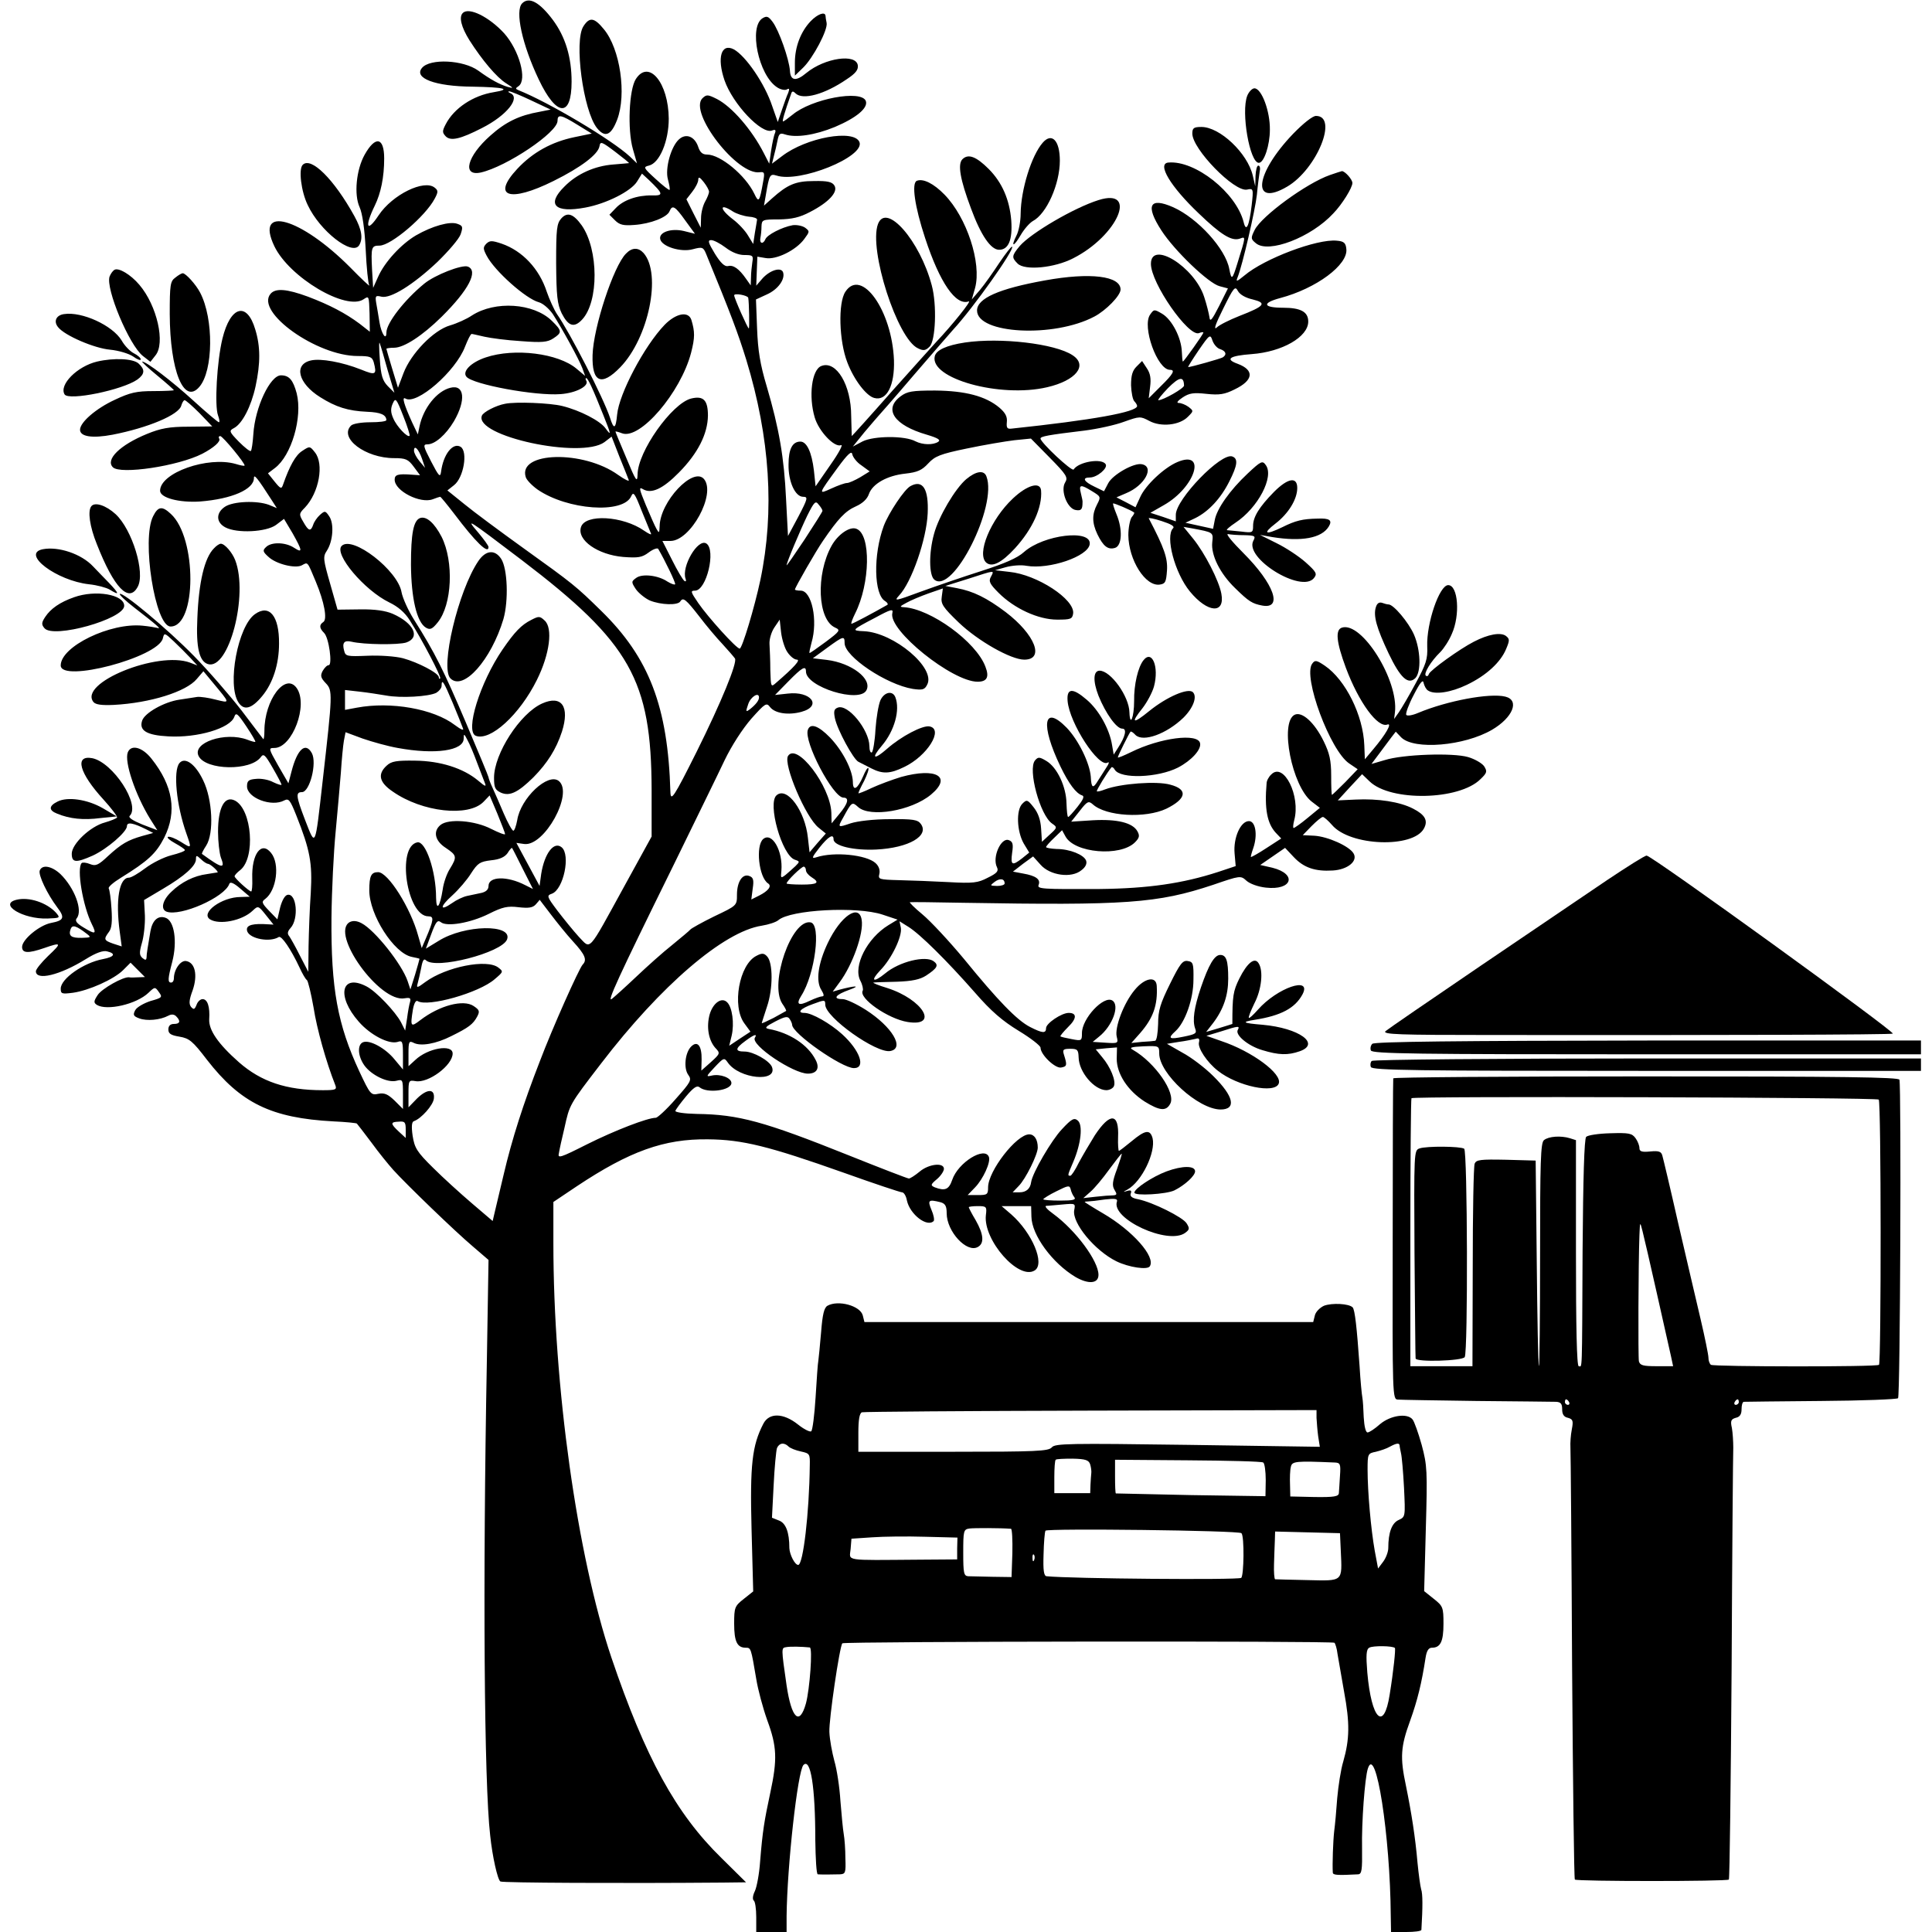 <svg version="1" xmlns="http://www.w3.org/2000/svg" width="933.333" height="933.333" viewBox="0 0 700 700"><path d="M189.2 1.2c-2.7 2.7 0 15 6 27.6 6.4 13.5 11.9 13.9 11.9.8 0-8.8-2.2-16.2-6.8-22.4-4.8-6.4-8.6-8.5-11.1-6z"/><path d="M167.7 4.7c-1.5 1.4-.6 5.1 2.4 9.9 4.6 7.2 9.8 13.4 13.3 15.6 2.7 1.7 2.8 1.9.6 1.3-3-.9-6.3-2.7-10.7-5.9-5.4-3.9-17.5-4.5-20.4-1-3.1 3.7 4.7 6.7 18.3 6.8 11.4.2 14.4.9 7.7 2-7.5 1.2-14.4 5.8-17.4 11.6-1.3 2.5-1.3 3 0 4.4 1.8 1.8 5.3 1 13.1-3 9.1-4.6 14.2-11.1 10.2-12.7-.7-.3-.8-.6-.3-.6.6 0 4.2 1.5 8 3.3l7 3.3-4 .8c-7.4 1.3-12.3 3.7-17.8 8.6-8.5 7.5-10.4 14.9-3.5 13.4C183.5 60.4 202 48 202 43.8c0-2.5 1.2-2.3 7.2 1.4l5.2 3.2-6.3 1.3c-8.2 1.7-15.1 5.5-20.7 11.5-9.4 10.1-2.8 12.3 13.1 4.4 10.1-5 16.2-9.7 16.7-12.6.3-1.9.8-1.7 5.7 2 2.9 2.2 5.1 4 5 4.1-.2 0-2.8.3-5.7.5-6.7.5-13.2 3.4-17.7 8-6.6 6.5-3.5 9.7 7.6 7.6 7.6-1.4 16.5-5.9 18.7-9.4l1.8-2.9 2.5 2.3c5.3 5.1 5.4 5.7 1.1 5.6-5.3-.1-10.4 1.7-13.1 4.6l-2.3 2.4 2 2c1.7 1.7 3.1 2 7 1.7 5.9-.4 12-2.8 12.8-5 1-2.4 2-1.8 5.7 3.4l3.5 4.8-4-1c-4.6-1.1-9.1.4-8.6 2.9.5 2.7 7.5 4.9 11.8 3.7 3.4-.9 3.8-.8 4.8 1.6 9 21.9 11.6 28.8 14.6 38.5 8.6 28.2 10.3 54.8 5.1 79.7-2.1 9.9-6.6 24.9-7.5 24.9-1.2 0-11.5-11.4-15-16.5-2.8-4.1-2.9-4.5-1.2-4.5 4.2 0 7.7-14.8 4.1-17.1-3.1-1.9-9.1 8.5-7.5 12.8.3.8.1 1.1-.4.8-.6-.4-2.6-3.8-4.5-7.6L240 196h2.9c7.3 0 16.6-17 12.2-22.4-3.9-4.7-16 8.2-16.1 17.1-.1 2.4-.2 2.6-1.1 1-.6-1-2.3-4.9-3.9-8.7-2.4-5.8-2.6-6.7-1.1-5.8 3.1 1.9 7.3-.1 13.1-6 6.9-7 10.4-14 10.5-20.6 0-5.6-1.6-7.3-6.1-6.2-7 1.8-19.4 19.3-19.4 27.6-.1 3-.6 2.3-4-5.9-2.2-5.2-4-9.5-4-9.7 0-.2 1.1.1 2.4.6 6.5 2.4 21.2-14.7 25-29.2 1.4-5.5 1.4-7.6.1-11.9-1.1-3.3-5.6-2.4-9.7 1.8-7.4 7.7-16.5 25-17.2 32.5-.5 5.3-1.2 5.6-2.6 1.1-2.3-7-14.5-30.8-19.2-37.5-1-1.5-2.7-5.2-3.7-8.1-2.7-8.3-8.8-14.8-16.3-17.4-3.6-1.2-4.3-1.2-5.6 0-1.2 1.3-1.2 1.8.1 4.3 2.9 5.6 14.3 15.7 18.9 16.9 1.5.4 3.7 2.3 5.1 4.3 3.4 5.3 9.4 16.2 10.7 19.6l1 2.8-3.1-2.6c-6.6-5.6-22.5-7.6-32.9-4.1-5.4 1.8-8.6 5.1-7 7 2.3 2.8 25 7 34.1 6.3 5.7-.4 10.5-3 9.3-4.9-.3-.5-.3-.9 0-.9.6 0 2.3 3.6 6.2 13.4 2.8 7 3 7.8.8 4.8-1.9-2.7-9.2-6.5-15.7-8.1-4.4-1.1-16.9-1.6-20.7-.8-3.3.6-7.9 3-8.4 4.3-2.9 7.4 35.9 15.8 44.4 9.6l2.6-2 2.8 7.2c1.6 3.9 3.1 7.7 3.4 8.5.3.7-1.4-.1-3.8-1.8-12.6-9.1-36.5-8.5-33.5.8.3 1 2.2 3 4.3 4.5 10.8 7.4 31 8.9 33.9 2.4.8-1.8 1.3-1.1 3.8 5.3 1.7 4.1 3.2 7.8 3.4 8.3.2.5-.9 0-2.5-1.1-7.7-5.4-21.4-6.2-22.9-1.3-1.5 4.7 6.1 10 15.3 10.8 5.4.4 6.8.2 9.2-1.6 1.6-1.2 3.2-1.8 3.5-1.3 2.3 3.9 6.5 12.5 6.1 12.8-.2.3-1.5-.2-2.8-1-3.4-2.3-9.2-2.9-11.3-1.3-1.8 1.3-1.8 1.5-.1 4.1 1 1.4 3.3 3.3 5.1 4.1 4 1.6 10.1 1.8 11 .3 1-1.6 2-.8 6.9 5.5 2.5 3.3 6.3 7.8 8.4 10 2.1 2.3 4.1 4.6 4.5 5.2.9 1.5-4.9 15.7-13.9 33.8-8.3 16.6-9.4 18.2-9.5 14.5-.9-30.9-7.7-48.6-25.1-65.6-9.1-8.9-9.9-9.6-28.3-22.8-8.2-5.9-17.8-13-21.2-15.8l-6.2-5 2.4-1.9c3.5-2.7 5.1-12.2 2.4-13.9-2.8-1.7-6.3 2.7-7.1 9.1-.3 2.1-.8 1.6-3.6-3.8-2.9-5.6-3-6.2-1.3-6.2 2.7 0 6.7-3.5 9.6-8.4 4.4-7.6 3.8-13.4-1.3-12.1-4.9 1.2-9.8 7.3-11.2 14l-.6 2.9-2.1-4.4c-2.9-6.4-3.8-9.4-2.4-8.6 4 2.5 18.2-9.8 21.6-18.8 1-2.5 2-4.6 2.4-4.6.3 0 2.4.5 4.6 1 2.2.5 8.1 1.3 13.2 1.6 7.7.6 9.7.4 11.8-1 3.2-2.1 3.2-2.7-.6-6.4-6.6-6.4-20.5-7.3-28.9-1.9-1.9 1.3-5.5 2.9-7.9 3.6-6 1.7-14.2 10.2-16.9 17.3l-2 5.3-2.1-6.9c-1.1-3.7-2.1-7-2.1-7.2 0-.2 1.3-.4 2.8-.4 3.6 0 10.3-4.4 17.2-11.2 9.9-9.8 13.4-16.7 9.5-18.2-2.1-.8-11.9 3-15.8 6.2-7.2 5.9-13.7 14.3-13.7 17.7 0 3.1-1.8.5-2.5-3.7-.4-2.4-.9-5.6-1.2-7.1-.4-2.5-.2-2.7 1.9-2.2 3.3.8 11.5-4.3 20.3-12.6 4-3.9 7.8-8.3 8.4-10 .9-2.7.8-3.1-1.2-3.8-2.7-1-9.1.8-15 4.2-5.4 3.2-11.3 9.6-13.7 15l-1.8 4-.4-6.7c-.4-8.1-.2-8.6 2.7-8.6 4.2 0 16.7-10.7 20-17 1.3-2.4 1.3-3 0-4-3.8-3.1-15.3 2.5-20.3 10-4.3 6.5-5.2 4.3-1.4-3.5 2.2-4.5 3.4-10.3 3.4-17.1 0-7.7-3.2-8.3-7.1-1.3-3 5.4-3.9 14.4-1.8 19 1 2.2 1.8 7.7 2.2 15.3.3 6.6.9 12.4 1.3 13 .3.6-2.8-2.3-6.9-6.5-18-18.1-34.7-22.8-27.5-7.7 5.4 11.3 26.1 23.6 32.4 19.2 1.9-1.3 1.9-1.1 2.1 5.2l.1 6.6-3.7-2.9c-5.1-3.8-10.8-6.8-18.7-9.8-7.6-2.8-11.8-3.2-13.6-1-5.5 6.6 16.8 22.5 31.6 22.5 4.5 0 5.2.3 5.8 2.2 1.2 4.6.8 4.9-4.6 2.7-6.8-2.7-14.6-4.1-18.1-3.3-6.4 1.4-4.7 8.3 3.3 13.3 5.7 3.6 10.1 5 17 5.3 5 .2 6.9 1.1 7 3 0 .5-2.6.8-5.8.8-3.2 0-6.3.5-7 1.2-4.5 4.5 5.2 11.8 15.6 11.8 4.2 0 5.1.4 7.1 3.1l2.3 3.1-2.9-.2c-5.2-.4-6.3 0-6.3 1.8 0 4.1 9.3 8.8 13.8 7.1 1.3-.5 2.5-.9 2.7-.9.2 0 2.5 2.8 5.1 6.2 7.7 10.2 12.4 14.8 12.4 12 0-.5-1.7-2.8-3.7-5.2-4.8-5.6-4.2-5.2 15.7 9.9 39.4 30 47 43.5 47.1 83.3v16.9l-10 18.2c-13.4 24.4-11.9 22.7-16.4 18.1-2-2.2-5.4-6.4-7.7-9.4-3.9-5.2-4-5.5-2-6.2 4.2-1.6 6.8-14.1 3.5-16.8-2.8-2.3-6.2 2.2-7.4 9.6l-.6 4.4-4.2-7.8-4.2-7.8 2.8.4c7.3 1 18-18.3 12.6-22.8-3.9-3.2-13.9 6.2-15.1 14.2-.4 2.1-1 3.8-1.4 3.8-.4 0-2-2.8-3.5-6.3-1.4-3.4-3.3-7.6-4.1-9.4-.8-1.7-1.4-3.4-1.4-3.7 0-.3-3.7-9.2-8.2-19.8-8-18.8-11.1-25.1-18.8-37.3-2.1-3.3-4.1-7.8-4.5-9.9-1.3-7.9-17.8-20.7-21.7-16.8-2.9 2.9 8.2 16.1 17.3 20.5 3.1 1.5 5.6 3.6 7.4 6.5 4.4 6.9 11.5 20.5 11 21-.3.3-.5.1-.5-.4 0-1.5-7.5-5.4-13-6.9-2.7-.7-8.4-1.1-12.8-.9-7.5.3-8 .2-8.5-1.8-.8-2.9 0-3.9 2.6-3.3 4.6 1.1 17.1 1.2 19.9.3 5.2-1.8 2.8-7-4.9-10.4-2.6-1.1-6.4-1.7-11.9-1.6l-8.1.1-2.7-9.5c-2.5-8.7-2.6-9.7-1.2-11.8 2.3-3.5 2.7-9.9.9-12.5-1.4-2.1-1.6-2.1-3.4-.5-1 .9-2.1 2.5-2.4 3.5-.9 2.6-1.7 2.4-3.6-1-1.6-2.7-1.6-3 .6-5.2 5.1-5.4 7-15.8 3.6-20-1.8-2.3-1.9-2.3-4.6-.5-2.4 1.5-4.6 5.5-6.9 12.1-.6 1.8-.9 1.7-3.1-1l-2.4-3 2.5-1.9c6-4.5 10.1-18.4 7.9-27.1-1.3-4.8-2.7-6.5-5.7-6.5-3.9 0-9.4 11.6-10 21.3-.2 3.1-.6 5.8-.9 6.1-.3.3-2.2-1.2-4.3-3.3-3.6-3.7-3.7-4-1.8-5 3-1.6 6.2-7.8 7.8-15.1 1.8-8.4 1.8-14.4-.1-20.6-3-10.2-9-8.6-11.9 3.3-2 8.2-2.9 24.4-1.6 27.8.5 1.4.7 2.5.3 2.5-.3 0-4.5-3.5-9.2-7.8C62.2 138 53 131 51.5 131c-.3 0 2.1 2.3 5.4 5 3.4 2.8 6.1 5.2 6.1 5.4 0 .1-3.3.3-7.3.3-6.2 0-8.5.5-14.2 3.2C34.8 148 29 153 29 155.7c0 2.5 4.4 3.2 11.8 1.8 12.8-2.5 24.1-7.2 24.9-10.6.3-1 .8-1.9 1.2-1.9.4 0 2.8 2.1 5.4 4.7l4.6 4.8-8.7.1c-6.9 0-10 .6-14.9 2.6-9.8 4-15.2 9.3-12.4 12.1 2.7 2.7 23.6-.4 32.4-4.9 4.2-2.2 6.8-4.5 6.1-5.5-.3-.5-.1-.9.4-.9.9 0 9.3 10.2 8.8 10.7-.1.2-1.6-.1-3.2-.6-10.1-2.9-27.4 3.2-27.4 9.7 0 2.6 7 4.4 14.5 3.9 11.5-.9 19.5-4.4 19.5-8.5 0-1.6 1.3 0 6.5 8.1l1.8 2.8-2.9-1.2c-4.3-1.6-12.9-1.3-15.9.7-3.3 2.2-3.3 5.7.2 7.5 4.2 2.2 14.7 1.7 18.3-.9l2.9-2.2 3.1 5.2c3.6 6.4 3.7 7.3.6 5.3-3.1-2.1-8.3-2.2-10.2-.3-1.3 1.2-1.2 1.7.8 3.5 2.8 2.7 9.9 4.4 12.2 3.1 2.2-1.2 1.9-1.5 5 5.9s4.3 13.8 2.7 14.7c-1.5 1-1.4 2.2.3 3.9 1.8 1.7 3.1 11.7 1.7 11.7-.6 0-1.5.9-2.2 2.1-.9 1.7-.7 2.5 1.1 4.4 2.6 2.7 2.5 3.8-1.1 35.5-2.8 24.7-2.5 24-6.4 14-3.3-8.6-3.4-10-1.1-10 2.8 0 5.5-10.5 3.6-14.1-2.3-4.2-5.3-1.5-7.4 6.7l-1.1 4.2-3.7-6.4c-3.5-6.2-3.6-6.4-1.4-6.4 6.5 0 12.4-15.6 8.1-21.7-4.1-5.8-11.7 4.3-11.7 15.5 0 1.8-.2 3.2-.4 3-.2-.2-3.7-4.9-7.9-10.4-4.2-5.4-11.9-14.3-17.3-19.8-9.5-9.7-25.8-23.3-26.8-22.4-.2.3 2.1 2.5 5.2 4.9 8.4 6.5 10.1 8 8.4 7.4-.8-.2-3.2-.6-5.3-.8C40 225.5 22 234.2 22 241.1c0 6.4 35.3-2.9 37-9.8.5-2.1.6-2.1 4 1.1 1.9 1.8 4.6 4.5 6 6l2.5 2.7-2.6-1c-11.7-4.4-40.7 7.4-35 14.3.8.9 3 1.2 7.3 1 13.3-.7 26.3-4.8 30.1-9.4l2.4-2.8 3.4 4.1c6.4 7.7 6.4 7.5 1.1 6.2-2.6-.7-5.6-1.1-6.7-1-1.1.2-4 .6-6.5 1-5.5.8-12.6 4.8-13.5 7.6-1.2 3.6 1.7 5.3 9.5 5.7 10.5.6 22.4-2.9 23.9-7.1.6-1.7 1.2-1.2 4.3 3.4 2 3 3.5 5.5 3.3 5.7-.1.1-1.4-.2-2.9-.8-8-3-20.2 1.1-17.6 6 2.7 5.1 18.8 5.4 22.5.3 1-1.4 1.6-.8 4.3 3.9 1.8 3.1 3.2 5.8 3.2 6.1 0 .3-1.3-.1-3-.9-1.6-.9-4.4-1.4-6.2-1.2-2.7.2-3.3.7-3.3 2.7 0 4.2 8.9 7.6 13.5 5.1 1.6-.8 2.1-.2 4.3 5.3 5.1 12.8 5.9 17.4 5.3 28.2-.4 5.5-.7 14.2-.8 19.3l-.1 9.3-3-5.8c-1.6-3.2-3.4-6.4-3.9-7.1-.8-.9-.6-1.8.5-3 3-3.3 2.2-12.6-1.1-12-1 .2-2 2-2.7 4.6l-1 4.3-3-3.1c-2.7-2.8-2.8-3.3-1.4-4.3 4.1-3.1 5.4-12.7 2.1-16.7-3.5-4.4-7.1.4-6.8 9.3.1 2.6-.1 4.7-.4 4.7-.8-.1-6-4.8-6-5.5 0-.4.9-1.4 2.1-2.3 5.5-4.5 4.2-21.8-1.9-25.1-3.8-2-6.2 2.4-6.2 11.3 0 3.5.5 7.7 1 9.2 1.7 4.3.6 4.2-6.8-1.2-.2-.1.5-1.5 1.5-3 2.9-4.5 2.3-16.8-1.1-23.7-2.8-5.9-6.6-8.6-8.6-6.2-2.3 2.8-1.1 15.2 2.5 25.4 2 5.7 2 5.6-2 3.1-1.9-1.2-4-2-4.6-1.8-.6.2.5 1.2 2.5 2.3 2 1.1 3.6 2.2 3.6 2.5 0 .4-2.2 1.2-5 1.9-2.7.7-6.9 2.8-9.4 4.7-2.5 1.9-5.1 3.4-5.9 3.4-3.5 0-4.9 8-3.3 19.7l.7 5.2-3.1-1c-3.4-1.2-3.5-1.6-1.5-4.3 1-1.3 1.2-3.7.9-8.3-.2-3.6-.7-6.9-1-7.4-.3-.5 1.7-2.2 4.3-3.8 10-6.2 12.8-8.8 15.8-14.6 4.7-9.4 3.2-18.8-4.6-28.6-3.3-4.2-7.4-5.3-8.6-2.3-1.3 3.4 2.7 15.3 8.1 24.1l2.6 4.1-5.5-2.1c-3.4-1.4-5.1-2.5-4.5-3.1 4-4-6.1-19.4-13.6-20.9-6.5-1.2-4.7 5.4 4.1 15 2.9 3.2 5.1 6.1 4.9 6.5-.3.4-2.3 1.2-4.4 1.8-5.3 1.4-12 7.8-12 11.3 0 3.3 1.5 3.4 7.6.7 5.2-2.4 12.4-8.6 12.4-10.7 0-1.6 2.4-1.1 7 1.2l2.5 1.3-4 1.1c-5.2 1.5-7.5 2.8-12.4 7.3-3.4 3.2-4.4 3.7-6.4 2.9-1.4-.6-2.8-.7-3.1-.4-1.9 1.9.4 15.6 3.7 22.2 1.8 3.6 1.3 3.8-3.1 1.1-2.5-1.5-3.1-2.4-2.4-3.3 2.3-2.8-.8-11-5.9-16-3.1-2.9-6.6-3.6-7.5-1.3-.6 1.6 2.7 8.5 6.3 13.3 2.9 3.8 2.5 4.8-2.2 5.7-4.2.8-10.5 6-10.5 8.7 0 2.3 2.2 2.4 8 .4 6.3-2.2 6.5-1.9 1.5 2.8-2.5 2.4-4.5 4.9-4.5 5.6 0 3.5 8.6 1.5 18.1-4.4 3.7-2.3 6.3-3.2 7.7-2.8 3.3.8 2.7 2-1.5 2.8-7 1.3-15.3 7.1-15.3 10.7 0 1.9.4 2 4.4 1.5 5.8-.8 14.9-4.9 18.2-8.2l2.7-2.7 2.6 2.6 2.6 2.6-2.5.1c-1.4.1-2.8.1-3.2 0-2.1-.3-9.9 4.1-11.4 6.4-1.5 2.3-1.5 2.8-.3 3.6 3.6 2.2 14.3-.2 18.7-4.4 2.3-2.2 2.4-2.2 3.8-.2 1.3 1.8 1.2 2-3.1 3.2-2.4.8-4.9 2.2-5.5 3.3-.9 1.7-.7 2.2 1.5 3 2.7 1 7.5.6 10.5-1 1.1-.6 2.1-.5 2.8.2 1.8 1.8 1.4 2.8-.8 2.8-1.3 0-2 .7-2 2 0 1.5.9 2.1 4 2.6 3.6.6 4.8 1.6 10 8.4 12.2 15.7 23.3 21.1 45.8 22.3 4.5.2 8.4.6 8.5.8.2.2 2.6 3.3 5.3 6.9 2.6 3.6 6.2 8 7.9 9.9 4.7 5.2 22.4 22.3 28.8 27.7l5.7 4.9-.6 36.5c-1.5 80.6-1 153 1.2 172 .8 7.7 2.7 16.1 3.7 16.7.8.5 43.9.7 80.6.4l8.4-.1-8.9-8.8c-16.5-16.1-27.6-36.4-39.9-72.7-12.4-36.9-21-98.3-21-150v-15l8.5-5.7c19.1-12.7 31.6-17.2 47.5-17 12.5.1 22.1 2.5 49.2 12.1 10.9 3.9 20.5 7.1 21.1 7.1.7 0 1.5 1.3 1.8 3 1.1 5 7.3 9.8 9.7 7.4.3-.4 0-2.2-.8-4-1.5-3.6-1.1-3.9 3.3-2.8 1.7.5 2.2 1.4 2.2 4 0 6.6 7.3 14.5 11.3 12.2 2.4-1.3 2.1-4.6-.8-9.7-1.4-2.3-2.5-4.5-2.5-4.7 0-.2 1.5-.4 3.3-.4 3.1 0 3.3.2 2.9 3.3-1 9 11.9 23.7 17.7 20 3.8-2.4-.9-13.6-8.5-20.3l-3.5-3h10.7l.1 3.8c.1 6.7 7.6 16.9 16 21.9 4.7 2.7 8.3 2.4 8.3-.8 0-5-8.2-16.1-16.4-22.1-2.1-1.5-3.3-2.8-2.5-2.9.8 0 3.5-.3 6-.5 4.5-.4 4.6-.4 4.1 2.1-.8 4.6 7.4 14.6 15.3 18.5 4.5 2.2 11.3 3.2 12.1 1.8 2.2-3.4-6.2-12.9-17-19.2-3.6-2.1-6.6-4-6.6-4.1 0-.1.6-.2 1.3-.2.6 0 3.4-.3 6-.7 3.6-.4 4.7-.3 4.4.7-2.3 6.3 18.5 15.9 24.7 11.4 1.6-1.2 1.7-1.6.5-3.5-1.4-2.2-12.2-7.6-17.6-8.7-2.2-.4-3-1.1-2.6-2.1.4-1 0-1.3-1.3-.9-1.6.5-1.6.4.1-.5 5.2-2.9 10.3-13.5 9.1-18.6-.9-3.3-2.7-3-7.6 1.1-2.3 1.9-4.4 3.5-4.6 3.5-.2 0-.4-2.3-.3-5 .4-8.8-2.9-9-8.4-.7-1.8 2.9-4.4 7.3-5.8 9.9-1.3 2.7-2.7 4.8-3.1 4.8-1.1 0-1-.2 1.1-5.1 2.8-6.6 3.5-13.3 1.6-14.9-1.3-1.1-2.2-.7-5.8 3.2-3.7 3.9-10.6 15.7-11.1 19.1-.3 2.4-1.8 3.7-4.2 3.7h-2.5l2.2-2.3c2.5-2.5 6.9-11.4 6.9-13.9 0-2.9-1.2-4.8-3.1-4.8-4.6 0-14.9 13.3-14.9 19.2 0 2.6-.3 2.8-3.7 2.8h-3.7l2.7-2.8c2.9-3 5.7-9.1 5-11-1.5-4-11.2 2-13.3 8.3-1.2 3.5-2.6 4.1-6.3 2.7-1.6-.7-1.6-1 .8-3 1.4-1.2 2.5-2.9 2.5-3.7 0-2.4-5.5-1.8-8.8 1-1.7 1.4-3.4 2.5-3.9 2.5s-10.3-3.8-21.8-8.4c-30.7-12.3-39.9-14.8-55-15-4.6-.1-7.9-.6-7.8-1.1.2-.6 1.9-2.9 3.9-5.3 2.6-3.1 3.9-4 4.8-3.3 2.8 2.4 11.6 1.2 11.6-1.5 0-1.9-4.1-3.4-7.1-2.7-2.2.5-2.1.3 1-3 3.3-3.5 3.5-3.6 4.8-1.7 4.1 5.9 18.1 7.3 16 1.6-.9-2.3-6.8-5.6-9.9-5.6-3.6 0-3.5-1.1.2-3.8 3.2-2.4 4.5-2.8 3.5-1.2-1.6 2.6 13.9 13 19.2 13 3.3 0 4.4-2 2.8-5-2.8-5.5-9.4-9.8-17-11.2-1.6-.3-1.1-.9 2.4-2.7 3.5-1.8 4.5-2 5.2-.9.5.7.9 1.7.9 2.1 0 3.1 18 15.7 22.4 15.7 4.4 0 2.2-6.4-4.3-12.3-4.3-3.9-11-7.7-13.6-7.7-2.9 0-1.5-1.6 3-3.2 4.3-1.6 4.5-1.6 4.5.2 0 4.6 18.6 17.8 23.6 16.8 5.3-1 .6-8.8-8.9-14.9-3.3-2.1-7.1-3.9-8.4-3.9-3.8 0-2.6-1.6 2.5-3.4 4.4-1.6 1.9-1.5-3.7 0l-2.4.7 2.5-3.4c4.7-6.3 8.8-17.8 8-22.6-.9-6-7.6-1.5-12.3 8.4-3.5 7.4-4.4 13.8-2.3 17 .9 1.5 1.1 2.3.3 2.3-.6 0-2.6.7-4.5 1.6-4.1 2-5.1 1.4-3.1-1.8 5-7.8 7.3-25.9 3.4-26.6-6.9-1.3-15 22.1-10.3 29.4 1 1.4 1.6 2.6 1.4 2.7-.2.1-2.2 1.2-4.5 2.5-2.4 1.2-4.3 2.1-4.3 1.9 0-.2.9-2.9 1.9-6 2.2-6.4 2.2-16 0-18.2-1.1-1.2-1.9-1.2-3.8-.2-6.3 3.1-9 18.3-4.4 24.5l2.2 3-3.8 2.5-3.9 2.6.9-3.7c1-4.4.2-10.2-1.6-12-2-2.1-5.2.2-6.4 4.4-1.2 4.5-.4 9.2 2 12 1.9 2 1.9 2.1-1.5 5.2l-3.5 3.1.1-4c.1-5-1.5-7-3.8-4.7-2.2 2.2-2.8 7.9-1 10.3 1.3 1.8.9 2.5-4.6 8.7-3.3 3.8-6.6 6.8-7.2 6.8-3 0-14.9 4.6-24.9 9.6-9.9 5-10.7 5.2-10.2 3.2.2-1.3 1.1-5.4 2-9.1 1.9-8.6 1.7-8.3 13.3-23.4 21.6-28.2 44.4-47.8 58.2-49.9 2.5-.4 5.2-1.3 6-2 4.4-3.8 28.5-5.1 37.8-2l5.4 1.8-3.3 2c-7.7 4.7-12.9 14.8-10.2 20.1.8 1.5 1.1 3.1.9 3.6-1.7 2.7 9.2 10.3 16.3 11.4 11.5 1.8 5.4-8.2-7.4-12.3-3.3-1-5.5-1.9-5-2 .6-.1 4.4-.2 8.5-.3 5.5-.2 8.3-.8 10.5-2.2 4.1-2.7 4.7-3.8 2.8-5.2-2.9-2.2-12.5.1-17.6 4.4-4.3 3.5-5.5 2.8-1.8-1.1 4.2-4.3 8-12.3 7.5-15.4l-.5-2.4 3.2 2c4.2 2.6 14 12.3 24.1 23.8 5.9 6.8 10 10.3 15.9 13.9 4.3 2.6 7.9 5.4 7.9 6.1 0 2.5 5.2 7.5 7.4 7.2 2.2-.4 2.3-.8 1.1-4.6-.6-1.9-.3-2.2 2.3-2.2 2.6 0 2.9.4 3 3.1.1 5.3 5.6 11.8 10 11.9 1.2 0 2.5-.7 2.8-1.5.8-1.9-1.3-7-4.3-10.5l-2.3-2.8 3.9-.4 3.8-.3-.1 4.1c0 5.4 3.9 11.5 10.1 15.5 5.5 3.4 7.8 3.6 9.3.8 2.1-3.9-5.5-14.9-13.5-19.5-1.5-.8-.8-1.1 3.8-1.3 5.6-.2 5.7-.2 5.7 2.6 0 7.3 14.1 20.2 22.2 20.3 5.9 0 4.8-4.8-2.6-12.1-3-3-8-6.8-11.2-8.5l-5.6-3.2 4.3-.7c2.4-.3 5.2-.9 6.1-1.1 1.2-.4 1.5 0 1.2 1.3-.5 2 2.9 7.2 6.9 10.3 7.1 5.6 20.6 8.4 22 4.6 1.4-3.5-9.7-11.7-20.8-15.4l-5.4-1.9 5.3-1.6c6.2-2 6.9-2.1 6.1-.6-1.2 1.8 3.7 5.9 8.9 7.4 5.9 1.8 9.2 1.9 13.5.4 7.7-2.7-.2-8.4-13.4-9.6-7.3-.6-7.9-1-2.9-1.8 9.5-1.5 14.6-4.2 17.3-9.2 3.6-6.8-9.2-2.4-16.2 5.6-1.6 1.8-3 3.1-3.2 2.9-.3-.2.7-2.6 2-5.3 2.6-5 3.3-11.8 1.5-14.5-1.4-2.3-4.1-.2-7 5.6-2.2 4.5-2.5 6.2-2.5 16.4 0 0-2.1.7-4.8 1.5l-4.7 1.4 2.5-3.2c3.8-5 5.5-10.1 5.5-16.1 0-6.6-.7-8.6-2.9-8.6-2.1 0-4.2 3.6-7 11.8-2.5 7.4-3.1 11.9-2.1 14.8.7 1.8.3 2.1-4.1 3-5.3 1.1-6 .7-3-2 3.5-3.2 6.5-11.6 6.5-18.6.1-5.9-.1-6.5-2.1-6.8-1.8-.3-2.8 1-6.4 8.3-3.5 7.1-4.3 9.6-4.3 14.5-.1 3.3-.5 6-1.1 6.1-.5.1-2.7.3-4.8.4l-3.8.4 3.2-3.6c4.7-5.4 6.4-10.1 6-17.1-.2-3.7-4.4-2.9-8 1.5-4 4.8-7.3 13.6-6.5 16.9.6 2.4.5 2.5-4 2.2l-4.7-.3 2.3-1.9c4.9-3.9 7.6-11.4 4.8-13.1-3.1-1.9-11 6.5-11 11.8 0 2.8-.1 2.9-3.7 2.2-2.1-.4-3.9-.8-4.1-1-.2-.1 1.1-1.7 2.8-3.4 3.2-3.1 3.2-5.1.2-5.1-2.6 0-8.2 3.8-8.2 5.5 0 2-1.3 1.9-5.8-.4-4.7-2.4-11.6-9.5-23.9-24.6-5.4-6.5-12.2-13.8-15.1-16.2-2.9-2.4-4.9-4.4-4.5-4.4.4-.1 9.1 0 19.3.2 58.9 1 70.4.2 90.5-6.5 9.9-3.4 10-3.4 12.1-1.5 1.2 1.1 4.2 2.2 7 2.5 9.6 1.1 11.5-4.9 2.4-7.2l-4.4-1 4.5-3.1 4.5-3.1 3.2 3.4c3.6 3.8 7.7 5.2 14.1 4.8 5.3-.3 9.2-3.4 7.5-6.2-1.5-2.6-9.3-6.1-14.2-6.4l-4.2-.2 3.2-3.3c1.8-1.8 3.6-3.3 4.1-3.3.4 0 1.9 1.3 3.3 2.9 6.5 7.7 29.4 8.5 33.3 1.3 1.6-2.9.4-5-3.9-7.2-4.8-2.5-12.7-3.7-20.9-3.3l-6.4.3 4.4-4.8 4.4-4.7 2.7 2.6c7.6 7.4 32.5 6.9 40.2-.8 2.4-2.3 2.5-2.8 1.3-4.7-.8-1.1-3.4-2.6-5.8-3.3-5.5-1.6-23.6-1-30.2 1.1l-4.8 1.4 2.7-3.6c1.5-2 3.5-4.7 4.4-5.9l1.7-2.2 2 2.1c4.7 4.6 22.8 3.1 32.9-2.8 7.5-4.4 10.1-10.7 4.8-12-5.6-1.4-21.1 1.5-31.6 5.9-2.1.9-4 1.2-4.3.7-.3-.5.9-3.8 2.7-7.2 2.4-4.7 3.4-5.8 3.6-4.3.3 1.1.9 2.3 1.6 2.7 2.4 1.6 8.3.7 14.1-2.1 6.9-3.3 12.2-8.1 14.2-13 1.3-3.1 1.3-3.6-.1-4.7-1.9-1.4-6.4-.6-11.6 2.1-5.1 2.6-15.8 10.3-16.3 11.7-.2.7-.7 1-1.1.6-.9-.7 1.8-5.2 5.2-8.5 1.3-1.3 3.2-4.2 4.2-6.6 3.1-6.8 2.3-17.7-1.3-17.7-3.2 0-7.9 13.8-7.6 22.2.2 4.6-.4 6.4-4.2 13.4-2.4 4.5-5.2 9.2-6.1 10.5l-1.7 2.4.3-2.4c1.4-11.6-12-33-19.2-30.7-2.5.8-2 5.3 1.4 14.5 4.7 12.6 11.6 22 15.1 20.6 1.8-.6-.7 3.7-5.1 8.9l-3.1 3.7-.2-5.1c-.4-10.8-6.8-23.7-14.3-28.8-3.1-2.1-3.6-2.1-4.6-.7-3.4 4.7 6.5 31.4 13.4 36.1l3.1 2.1-4.5 4.7c-2.5 2.5-4.7 4.6-4.8 4.6-.2 0-.3-3.1-.3-7 0-5.5-.6-8.1-2.7-12.4-3.3-6.8-7.9-11-10.6-9.6-5.4 2.9-.9 25.8 6.2 31.4l3 2.3-4.5 3.7c-2.4 2-4.7 3.6-5 3.6-.3 0-.2-1.2.2-2.8 2.4-8.8-3.8-21.2-8.3-16.6-.9.8-1.7 2.3-1.7 3.2-.8 9.3.2 14.5 3.3 17.9l2 2.1-5.4 3.5c-2.9 1.9-5.4 3.3-5.6 3.2-.1-.1.3-1.6.9-3.3 1.6-4.7.8-9.7-1.6-9.7-3 0-5.7 6-5.2 11.7l.4 4.6-6.3 2.1c-12.9 4.2-25.4 6-42.9 6.2-21.1.1-22.8 0-22.2-1.5.8-2-1-3.3-5.6-4.1l-3.7-.7 3.6-2.8 3.7-2.7 2.7 3c3.4 3.9 11.2 5 14.8 2 1.5-1.1 2.1-2.4 1.7-3.5-.8-2.1-5.9-4.2-10.7-4.2-2.1-.1-3.8-.4-3.8-.7 0-.3 1.3-1.8 2.9-3.3l2.9-2.8 1.2 2.2c3.2 6.1 19.9 7.5 25.2 2.2 1.6-1.6 1.8-2.4.9-4-1.7-3.1-7.3-4.5-16.2-4l-7.8.5 3.1-3.9c2.7-3.5 3.2-3.7 4.7-2.4 4.8 4.4 19.1 5.2 26.7 1.6 7.3-3.6 7.9-7 1.4-8.7-4.9-1.4-18-.4-23.6 1.7-1.5.6-2.8.9-3 .7-.3-.2 3.7-6.8 5.3-8.7.2-.2.8.1 1.2.9 2.1 3.4 15.6 2.9 22.9-.8 4.8-2.5 8.5-6.5 8-8.8-.7-3.8-14.5-2-25 3.2-2.7 1.3-4.8 2.2-4.8 1.9 0-.5 4-8.6 4.6-9.3.2-.2 1 .3 1.8 1.2 2.8 2.7 11.3-.4 17.4-6.3 3.6-3.6 5-7.6 3.4-9.2-1.7-1.7-9.5 1.7-15.8 6.8-6 4.9-6.9 4.5-2.4-1.1 1.6-2.1 3.5-5.6 4.1-7.8 1.9-7.1-.7-13.4-3.8-9.5-2 2.5-3.5 8.9-3.4 14.8 0 5.9-1.5 9.6-1.7 4.1-.1-5.8-6.8-15.1-10.8-15.1-2.3 0-2.5 3.7-.4 9.1 2.6 6.4 6.5 11.9 8.6 11.9 1.8 0 1.1 2.9-1.5 6.9l-1.6 2.5-.6-3.5c-.9-5.7-4.8-12.7-9.2-16.4-5.1-4.4-7.3-4.2-6.9.5.7 8.1 11.3 24.3 14.5 22.3.7-.4.5.4-.4 1.7-.9 1.4-2.2 3.5-3 4.7-1.9 3.2-2.5 2.9-2.7-1.3-.4-5-4.5-13.3-8.7-17.7-8.5-8.7-9.6-1.2-2.3 14 3.1 6.4 5.7 9.8 7.9 10.5.9.3.3 1.6-1.7 4.1-1.6 2-3.1 3.7-3.4 3.7-.3 0-.5-2.2-.6-4.9-.1-6.1-3.4-13.1-7.3-15.4-2.5-1.5-3-1.5-4.1-.2-2.7 3.2 1.8 19.9 6.2 22.9 1.9 1.3 1.9 1.5-.9 4l-2.8 2.6-.3-4.8c-.2-3.2-1.1-5.7-2.7-7.7-2.2-2.8-2.5-2.9-4.1-1.3-2.3 2.3-2 10 .5 14.4l2 3.3-2.6 2.1c-3.6 2.8-4.2 2.5-3.6-2 .5-3.2.2-4.1-1.2-4.6-2.8-1.1-6.1 6.2-4.3 9.8.7 1.4 0 2.2-3.3 3.8-3.6 1.9-5.3 2.1-14.3 1.6-5.5-.3-13.6-.6-17.8-.7-7.4-.2-7.7-.3-7.2-2.3.3-1.4-.2-2.8-1.4-3.9-3.3-3-15-4.2-21.4-2.1-1.9.6-1.7.1 1.1-3.5 3.2-4 5.1-5.2 5.1-3 0 2.4 7.4 4.1 15.5 3.7 11.8-.6 19.3-5 16.1-9.3-1.1-1.5-2.8-1.8-11.2-1.7-5.9 0-11.7.7-14.2 1.5-4.7 1.6-4.8 1.6-2.7-2.1 3.1-5.7 3.2-5.8 5.4-3.8 4.3 3.9 19.3 1.4 26.4-4.5 7.8-6.5 1.9-9.9-10.8-6.4-3.3 1-8.1 2.8-10.7 4-2.7 1.3-4.8 2.1-4.8 1.9 0-.3.9-2.3 2.1-4.5 1.1-2.3 1.8-4.3 1.5-4.6-.3-.3-1.1 1.1-1.9 3-2 4.6-3.7 5.6-3.7 2-.1-4.3-3.7-11.3-8.3-16.1-4.2-4.3-7.1-5.3-8-2.8-1.6 4.2 9.1 24.6 12.9 24.6 2.2 0 1.6 2.2-1.5 5.9l-2.8 3.4-.1-3.9c-.4-9.6-12.5-25.5-15.7-20.5-1.8 3 6.4 22.3 11.1 26l2.6 2.1-3 3.4-2.9 3.4-.6-5.3c-1-9.6-7.5-18.6-11.3-15.4-3.5 2.8 1.9 21.9 6.6 23.4 1.8.6 1.8.7.2 2.3-1 .9-2.6 2.4-3.6 3.2-1.7 1.3-1.8 1.2-1.5-1.5.6-7.2-3.4-14.2-6.6-11.5-2.8 2.4-1.6 13.9 1.8 16.1 1.4.9.1 2.7-3.3 4.4l-2.8 1.4.5-3.9c.5-3.2.2-4.1-1.2-4.6-2.5-1-4.5 2.1-4.5 6.8 0 3.9 0 3.9-8.2 7.8-4.5 2.2-8.4 4.4-8.7 4.8-.3.4-3.3 2.9-6.6 5.6-3.3 2.6-9.1 7.8-13 11.5-3.8 3.6-7.8 7.2-8.8 8-2 1.6 1.9-7 22.3-48.4 7.8-16 16.2-33.1 18.5-38 2.6-5.4 6.5-11.4 9.7-15.1 5.1-5.7 5.5-5.9 6.8-4.2 1.8 2.3 6.7 3 11.4 1.7 7.6-2.1 3.4-7.6-5-6.6l-4.6.5 4.8-4.9c5-5.1 6.4-5.9 6.4-3.6 0 5.6 19.4 11.6 21.9 6.8 2.2-4.1-5.4-9.9-14.3-11l-5.1-.6 5.2-3.8c5.9-4.3 6.3-4.4 6.3-1.7 0 4.9 15.1 15 24.7 16.6 3.5.5 4.3.3 5.2-1.5 3.3-6-12-18.9-22.9-19.4-4.7-.2-4.5-.4 4.1-4.9 5.7-3.1 6.6-3.3 6.2-1.7-1.6 6.2 21.7 24.9 30.9 24.9 3.4 0 4.3-1.7 2.8-5.5-3.4-9-19.8-20.9-29.5-21.5-1.7-.1-1.5-.3.9-1.6 1.6-.9 5.2-2.4 8-3.4l5.2-1.8-.4 3c-.4 2.6.4 3.8 6.1 9.3 7.1 6.8 19 13.5 23.8 13.5 7.5 0 3.9-9.1-6.7-17.2-6.9-5.2-11.8-7.6-17.7-8.7l-4.2-.8 8.3-2.6c9.9-3.2 9.5-3.2 8.2-.7-.9 1.6-.4 2.6 2.8 5.8 5.7 5.7 14.4 9.7 21.2 9.7 4.9 0 5.5-.2 5.8-2.2.7-5.1-13-14.1-23.1-15.1l-5.2-.6 3.9-1.1c2.2-.6 5.5-.9 7.5-.5 8.3 1.4 22.3-3.4 22.9-7.8.8-5.6-16.7-3.5-23.8 2.8-2.4 2.2-7.1 4.2-15.5 6.9-6.6 2.1-16.5 5.5-22 7.5-9.2 3.4-9.7 3.5-7.8 1.4 4.6-4.8 10-20.5 10.4-29.8.4-8.9-1.8-12.3-6.2-9.9-2.2 1.1-7.9 9.7-9.7 14.4-3.9 10.5-3.6 25 .5 27.3.8.5 1.2 1.2.7 1.4-5.1 2.9-12.4 6.8-12.9 6.8-.3 0 .3-1.7 1.3-3.7 5.5-10.9 5.8-28.7.5-30.7-2.4-1-6.7 2-9 6.1-5.8 10.4-5.1 26.9 1.3 29.7 2 .9 1.7 1.3-3.5 5.2-3.1 2.3-5.7 4.1-5.8 4-.2-.1.2-1.8.7-3.7 2.4-8.1.1-18.9-3.9-18.9-1.2 0-2.1-.2-2.1-.4 0-.7 7.7-14.1 10.2-17.7 5.4-7.9 8-10.7 11.8-12.4 2.5-1.1 4.2-2.7 4.8-4.5 1.3-3.7 6.6-6.7 13.2-7.4 4.4-.5 6-1.2 8.3-3.7 2.4-2.6 4.3-3.4 14-5.4 6.2-1.3 13.9-2.6 17.2-3l6-.6 6.8 6.9c6.2 6.3 6.7 7.2 5.6 9-1.8 2.9.8 9.6 3.9 10 1.9.3 2.4-.2 2.4-2.8.1-.3-.2-1.7-.6-3.3-.8-3.2-.1-3.3 4.1-.7 3.1 1.9 3.2 2 1.8 4.7-1.9 3.6-1.9 6.7.1 10.9 2.1 4.3 3.8 5.7 6.4 4.9 2.5-.8 2.8-6.7.5-12.2-.8-2-1.4-3.7-1.2-3.9.2-.2 6.5 2.4 7.6 3.3.2.1-.2.9-.9 1.7-.6.9-1.2 3.8-1.2 6.5.1 9 6.2 18.7 11.4 17.9 2-.3 2.3-.9 2.6-5.1.3-4.5-1-8.2-6.6-18.9-.2-.3 2 .1 4.7 1 3.4 1.1 4.8 1.9 4.1 2.6-2.9 2.9.6 16.2 6.1 22.9 6.4 7.8 12.8 8.3 11.4.8-.9-4.8-6-14.7-10.2-19.9l-3.5-4.3 2.9.5c8 1.5 7.9 1.4 7.5 5.1-.5 4.6 2.8 11.3 8.3 16.6 5 4.9 6.2 5.6 9.8 6.3 7.6 1.4 4.3-7.9-6.8-19-4-4-6.5-7-5.6-6.9.9.2 3.5.4 5.9.4 3.9.1 4.2.3 3.3 2-3.4 6.3 17.3 19.1 21.9 13.6 1.3-1.6 1-2.2-3-5.8-2.5-2.2-7.2-5.3-10.5-6.9l-6-3 4.5.8c10.6 1.7 17.8.4 20.4-3.8 1.4-2.3.4-3.1-4.1-2.9-5.3.1-7.9.7-12.7 3.1-6.2 3-7.3 2.4-2.5-1.3 4.7-3.6 7.9-8.8 7.9-12.9 0-4.2-3.4-3.6-8.4 1.4-5.4 5.5-7.6 9.1-7.6 12.3 0 2.5-.2 2.6-4.2 2.1-2.4-.2-4.7-.5-5.2-.5-.5-.1.9-1.3 3-2.7 8.2-5.4 14.1-16.7 11-20.9-1.2-1.7-1.7-1.5-6.6 3.1-6.4 6-11.2 12.8-11.9 16.9l-.6 3.1-5-1.1-5-1.1 3.6-1.7c4.8-2.4 9.2-7.1 12.3-13.3 3-5.9 3.2-8.2 1.1-9-4-1.6-20.5 15.5-20.5 21.1v2.4l-4.6-1.6-4.6-1.5 4.9-2.8c11.4-6.5 15.6-20.1 4.9-15.6-4.8 2-11.6 8.4-13.5 12.7l-1.7 3.7-3.4-1.8-3.5-1.8 3.5-1.5c6.8-2.8 10.4-9.6 5.7-10.5-2.9-.6-10.6 3.8-12.2 6.9L400 178l-3.5-1.7c-3.8-1.8-4.6-3.3-1.6-3.3 2.6 0 6.6-3.4 5.7-4.8-1.4-2.3-9.8-.9-11.6 1.9-.6.9-12-9.8-12-11.2 0-.8 2.7-1.3 16-2.9 4.7-.6 11.1-2 14.3-3.2 5.6-2 5.9-2 9.1-.3 4.2 2.3 11 1.6 14-1.5 2.1-2.1 2.1-2.1.2-3.6-1.1-.8-2.7-1.4-3.5-1.4-1 0-.4-.8 1.4-2 2.4-1.6 4-1.8 8.6-1.3 4.7.5 6.6.2 10.2-1.6 6.9-3.3 7.3-7 1.1-9.3-4.7-1.7-2.9-2.9 5.1-3.5 11-.8 20.5-6.2 20.5-11.8 0-3.5-2.7-5-9.1-5-7.3 0-7.8-1.7-1.1-3.5 13.2-3.5 24.7-12.1 24-17.8-.2-2.2-.9-2.8-3.5-3-7.1-.7-26.2 6.5-33.4 12.6-2.8 2.3-3.2 2.4-2.5.7 1.8-4.5 6.4-24.4 7-30 .3-3.3.8-7 1-8.3.3-1.2.1-2.2-.5-2.2-.5 0-.9 1.7-1 3.7l-.1 3.8-.9-3.9C452 55.5 442 46 435.3 46c-2.8 0-3.3.4-3.3 2.4 0 5.6 15.2 21.2 19.8 20.3 2.3-.5 2.4-.4 1.7 5.7-.9 7.6-2 9.9-2.9 6.1-2.7-10.7-17.6-22.5-27.3-21.6-4.2.4.8 8.7 11 18.4 8.1 7.8 11.9 10.1 14.8 9.2 2.3-.8 2.4-1.3-.7 8.7-1.9 6.2-2.2 6.5-3 2.3-1.3-7.3-11.4-18.4-20.3-22.4-8.6-3.8-10.2-.7-4.3 8.4 4.7 7.3 17.1 19.2 21.1 20.2l3 .8-3.2 6.4c-2.6 5.1-3.3 5.9-3.5 4-.2-1.3-1-4.6-1.9-7.3-3.5-10.9-19.3-20.7-19.3-12 0 7 13.6 26.5 17.4 25.1.9-.4 1.6-.4 1.6-.2 0 .6-7.1 10.5-7.4 10.5-.2 0-.3-1.6-.4-3.6-.2-5.1-3.6-11.6-7.1-13.7-2.9-1.7-3-1.7-4.4.3-3 4.3 2.6 20 7.2 20 2 0 1.2 1.5-3.3 5.9l-4.4 4.4.5-4.1c.4-3 .1-4.9-1.2-6.8l-1.7-2.6-2 2c-1.5 1.5-2 3.2-2 6.8.1 2.6.6 5.2 1.2 5.8.5.5 1 1.3 1 1.7 0 2.2-16.2 5.1-45.5 8.2-1.6.2-1.9-.3-1.7-2.4.2-1.9-.5-3.3-2.7-5.2-5-4.2-12.4-6.1-23.3-6.2-8.3 0-10.1.3-12.5 2.1-6.3 4.7-2.3 10.5 9.5 13.9 4 1.2 5.2 1.9 4.1 2.6-1.9 1.2-5.6 1.1-8.2-.2-3.8-2.1-15-2-19.1 0l-3.6 1.9 4.2-5.2c2.4-2.8 4.5-5.3 4.8-5.6.3-.3 6.2-7 13-15 6.9-8 13.3-15.4 14.3-16.5 7.4-8 22.4-29.2 21.4-30.1-.2-.3-2.3 2.4-4.6 5.8-2.3 3.5-5.4 7.9-7 9.8l-3 3.5 1.2-4.2c2.4-9-3-25.5-11.1-33.8-3.9-4-7.7-5.9-10-5-2 .8-.8 9.3 3 20.8 5.3 16.1 11.1 24.6 15.8 22.9 1.2-.4-6 8.6-11.7 14.6-.7.7-7.8 8.7-15.9 17.7-8 9.1-14.7 16.5-14.8 16.5 0 0-.1-3.3-.2-7.3 0-11.2-5.4-20.2-10.8-18.1-3.5 1.3-4.7 11-2.4 18.7 1.5 5 7.1 10.9 9.5 10 .9-.4-.7 2.7-3.8 7.1l-5.4 7.8-.6-5.7c-.8-6.7-2.6-10.5-4.9-10.5-2.9 0-4.3 2.7-4.3 8.3-.1 6.2 2.4 11.7 5.3 11.7 1.8 0 1.7.6-1.7 7.1l-3.8 7.1-.7-13.4c-.7-15-2.5-25.5-7-40.8-2.4-8-3.2-13-3.5-21l-.4-10.5 3.9-1.8c4.1-1.8 6.8-5.6 5.9-8.1-.8-2-5.1-.6-7.8 2.7l-1.9 2.2.2-5.3.2-5.2 3 .5c3.8.7 11-2.8 14-6.9 2-2.7 2-2.8.3-4.1-1-.7-3.1-1.1-4.5-.9-3.9.7-9.3 3.5-9.9 5.1-.8 1.9-2.2 1.6-1.8-.5.2-.9.4-2.8.4-4.2.1-2.4.4-2.5 6.4-2.5 4.7-.1 7.4-.7 11.2-2.7 6.8-3.5 10.3-7.3 8.8-9.6-.8-1.3-2.5-1.7-7.4-1.6-6.7 0-9.6 1.3-15.2 6.3l-2.9 2.6.7-4c1.2-7.2 1.5-7.6 3.8-6.9 8.4 2.8 32.1-6.8 30.1-12.1-1.9-4.8-19.3-1.7-28.1 5.1l-3.6 2.7.7-2.8c.4-1.5 1-4 1.3-5.6.5-2.5.9-2.8 2.7-2.2 3.9 1.3 10.8.3 18.1-2.7 7.8-3.3 12.1-6.9 11.2-9.4-1.6-4.2-19.7-.8-26.6 5-1.6 1.3-3.1 2.4-3.4 2.4-.4 0 .6-3.4 2.9-9.9.3-1.1.7-1.2 1.6-.3 2.6 2.6 10.6.4 18.6-5.1 3.2-2.1 4.2-3.4 4-5-.6-4.4-12-2.7-18.6 2.7-3.8 3.2-5.8 2.9-6-.8-.3-4.2-4-14.7-6.3-17.7-1.5-2-2.1-2.2-3.6-1.3-5.1 3.1-1.5 20.6 5.2 25 1.3.9 3 1.2 3.6.8.9-.5 1-.2.5 1.2-.5 1-1.5 3.9-2.3 6.2l-1.5 4.4-2-5.7c-2.7-8.2-9.6-18.2-13.9-20.6-4.6-2.4-6.2 3-3.4 11.2 3 8.6 13.4 19.6 17.2 18.2 1.2-.5 1.5-.2 1.1.9-.4.8-1 3.7-1.4 6.3l-.7 4.8-2-3.9c-4.3-8.4-11.5-16.7-16.9-19.5-3.4-1.7-3.8-1.7-5.3-.3-5.1 5.1 12.7 28.1 20.8 26.8 1.7-.2 1.8.2 1.2 3.4-1.3 7.4-1.6 7.8-3.2 4.4C270.1 63.5 261 56 256.2 56c-1.7 0-2.6-.8-3.3-3-1.3-3.6-4.4-4.8-6.9-2.5-2.9 2.6-5.1 10.6-4 14.5.5 1.9.8 3.5.6 3.8-.2.2-2.5-1.6-5.1-4-4.4-4-4.5-4.3-2.4-4.8 3.9-.9 7.2-8.9 7.2-17-.1-13-7.2-21.6-11.9-14.4-2.5 3.8-3.1 18.4-1.1 25.4l1.5 5.2-2.6-2.5c-6.6-6.1-29.3-19.6-40.3-24-1.2-.5-1.2-.7 0-1.5 3.2-2.3.2-13-5.2-19.1-5.5-6-12.8-9.6-15-7.4zm89.2 64.8c0 .5-.6 2.1-1.4 3.5-.8 1.4-1.5 4.1-1.5 6l-.1 3.5-2.6-5.1-2.6-5.2 2.1-2.7C252 68 253 66 253 65.1c0-1.2.6-.9 2 .9 1.1 1.4 1.9 2.9 1.9 3.5zm8.6 7.1c1.4.9 4 1.7 5.8 1.9 1.7.1 3.1.6 3 1.1-.1.5-.4 2.7-.8 4.8l-.6 4-1.9-3.1c-1-1.7-3.4-4.3-5.4-5.8-5-3.8-5-6.1-.1-2.9zm-2.6 13.1c2.2 1.7 4.7 2.7 6.8 2.7 3 0 3.3.2 2.9 2.5-.2 1.5-.5 3.9-.5 5.6l-.1 2.9-1.7-2.4c-2.5-3.6-4.6-5.1-6.5-4.6-1.2.3-2.7-1.1-4.8-4.5-2.4-4-2.7-4.9-1.3-4.9.9 0 3.2 1.2 5.2 2.7zm191 18.8c5.2 1.3 4.4 2.4-4.9 6-3.5 1.4-7.2 3.2-8.2 4.2-1.2 1-.3-1.5 2.4-6.9 3.8-7.7 4.3-8.3 5.3-6.4.7 1.3 2.7 2.5 5.4 3.1zm-182.8-.6c.3 1.5.5 11.1.2 11.1-.4 0-5.3-11-5.3-12 0-.9 4.9 0 5.1.9zm171 18.6c2.1.7 2.5 2 .9 3-.9.5-11.5 3.5-12.5 3.5-.2 0 1.5-2.7 3.8-6.1 4-5.8 4.2-5.9 5-3.5.5 1.4 1.7 2.8 2.8 3.1zm-301.6 7.8l2.4 8-2.4-2.4c-1.9-2-2.5-3.8-2.9-9.9-.3-4.1-.3-6.6 0-5.6.4 1.1 1.7 5.5 2.9 9.9zm288.5 5.4c0 1-7.5 5.3-9.3 5.3-.4 0 1.2-2 3.5-4.4 4.1-4.1 5.7-4.4 5.8-.9zm-280.6 18.2c-.7.8-4.7-3.4-5.9-6.3-1-2.2-1-3.6-.2-5.4 1-2.2 1.3-1.9 3.8 4.5 1.5 3.7 2.5 7 2.3 7.2zm4.5 8.3l1.1 3.3-2-2.4c-1.1-1.3-2-3-2-3.8 0-2.3 1.7-.6 2.9 2.9zm159.2 2.4l3 2.2-3.4 2.1c-1.9 1.1-4.1 2.1-4.8 2.1-.8 0-3.3.9-5.7 2-4.8 2.2-4.8 2.2 2.2-7.4 3.8-5.2 5.2-6.4 5.4-5 .2 1 1.6 2.9 3.3 4zM298 185.1c0 .3-2.9 4.9-6.5 10.4-3.6 5.4-6.5 9.6-6.5 9.3 0-1 4.9-12.6 7.5-18 2.5-5 3-5.5 4.1-4 .8.9 1.4 1.9 1.4 2.3zm-12.7 51.2c1 1.5 2.5 2.7 3.4 2.7 1.5 0-.9 2.7-7.4 8.3-2 1.8-2 1.7-2.2-4.5 0-3.5-.2-7.7-.3-9.5-.1-1.7.7-4.4 1.8-6l1.9-2.8.5 4.6c.3 2.5 1.3 5.8 2.3 7.2zM164 254.6c1.7 4.1 3.4 8.3 3.7 9.2.5 1-.5.7-2.9-1.1-7.7-5.9-23.2-8.6-35.5-6.3l-4.3.8V250l5.3.6c2.8.3 7.2 1 9.6 1.4 5.3 1 15.5.4 18.2-1 1-.6 1.9-1.7 1.9-2.5 0-2.8.8-1.5 4 6.1zm111-1.9c0 1.1-1.2 2.6-3.2 4.2-1.6 1.2-1.7 1.1-.7-1.8.9-2.7 3.9-4.5 3.9-2.4zM144.1 271c13.6 2.5 23.9 1 23.9-3.4 0-1.9.2-1.8 1.4.6.8 1.4 2.3 5 3.4 8 1.1 2.9 2.4 6.2 2.8 7.3.7 1.7.3 1.6-2.4-.7-5.4-4.5-13.7-7.1-22.8-7.2-6.7-.1-8.6.2-10.3 1.8-3.4 3.1-2.7 6.1 2.2 9.4 10.7 7.5 27.5 9.3 32.9 3.7l2.2-2.3 2.8 6.6c1.5 3.7 2.8 7 2.8 7.4 0 .4-2.3-.5-5.1-1.9-5.8-3-15.4-3.8-18.3-1.4-2.8 2.3-2 5.8 1.9 8.3 4 2.7 4.2 3.2 1.5 7.6-1.1 1.7-2.3 5.1-2.6 7.5-1 6.3-2.3 8-2.4 3 0-9.7-3.8-20.7-6.8-20.1-7.6 1.5-3.8 26.8 4 26.8 2.1 0 2 1.2-.9 8l-1.5 3.5-1.3-4.5c-2.7-10-10.9-23-14.5-23-2.5 0-3.2 1.3-3.2 6.6 0 8.8 8.9 22.8 15.4 24.1 1.5.3 2.8.6 2.8.7 0 .1-.7 2.7-1.6 5.7l-1.7 5.4-1-3c-2.1-6.2-11.9-18.5-16.7-21-1.7-.9-3.1-1-4.3-.4-7.2 4.1 10.9 29.3 19.9 27.6 1.9-.3 2.3-.1 2 1.2-.3.9-.8 3.6-1.1 6l-.7 4.5-1.5-3c-2-3.8-9-11.2-12.5-13-9.2-4.8-11 3.5-2.8 12.8 4.2 4.8 10.9 8.3 14.1 7.3 1.7-.6 1.9-.1 1.9 4.7v5.3l-3-3.6c-3.3-4.1-9-7.2-11.4-6.3-2.2.8-2 5 .4 8.4 2.5 3.5 8.4 6.4 11.6 5.6 2.3-.6 2.4-.5 2.4 4.8v5.4l-3-3c-2.5-2.4-3.7-2.9-5.9-2.5-2.7.6-3 .2-6.9-8.1-7.9-17-10.3-30-10.1-55.7.1-9.9.8-23.9 1.5-31 .7-7.2 1.5-16.8 1.9-21.5.3-4.7.8-9.9 1.1-11.6l.6-3.1 6.2 2.3c3.5 1.2 9.2 2.8 12.7 3.4zm45.3 43.8l3.7 7.3-2.8-1.4c-6.6-3.4-13.3-3.2-13.3.3 0 1.3-.9 2.1-2.5 2.5-1.4.3-3.7.8-5.2 1.1-1.5.3-4 1.5-5.5 2.6-4.6 3.2-4.5 1.3.1-2.8 2.3-2.1 5.4-5.7 6.8-8 2.4-3.7 3.2-4.2 7.2-4.7 3.2-.3 5-1.2 6-2.6.7-1.2 1.5-2 1.6-1.9.2.2 1.9 3.6 3.9 7.6zm-114-1.8c.8 0 4 2.9 3.4 3.1-.2 0-1.9.3-3.8.6-4.7.6-9.3 2.9-12.9 6.4-3.2 3-4 6.3-1.8 7.2 5 1.9 21.2-5.2 22.8-10.1.3-.8 1.6-.3 3.9 1.7l3.5 3-3.3.1c-6.9 0-14.7 5.8-11.1 8.1 3.4 2.1 11.6.5 15.4-3.1 2-1.9 2.1-1.9 4.8 1.5l2.8 3.5-3.9-.2c-4.5-.1-6.3.7-5.6 2.7 1.1 2.7 8.2 4 11.4 2 1-.6 4.4 4.4 7.5 11 1 2.2 2.2 4.3 2.7 4.6.4.3 1.5 4.8 2.4 9.9 1.2 7.8 4.6 19.9 7.9 28.2.6 1.6.1 1.8-4.6 1.8-13.2 0-22.3-3.1-30.3-10.1-7.6-6.7-11-11.7-10.8-15.6.3-4.5-.6-7.3-2.4-7.3-.8 0-1.8.9-2.2 2.1-.7 1.7-1 1.8-2 .7-.8-1.1-.7-2.5.6-6 1.9-5.5.9-10.1-2.4-10.6-2-.3-4.4 3.1-4.4 6.3 0 .8-.4 1.5-1 1.5-1.3 0-1.2-1.4.4-7.5 1.9-7.3.8-15-2.5-16-2.7-.9-4.7 1-5.4 4.9-1 6.1-1.4 8.1-1.4 9.5-.1 1-.4 1.1-1.5.2-1.1-1-1.2-1.9-.2-5.4.7-2.3 1.2-6.8 1.1-9.9l-.3-5.7 6.9-4.1c7.8-4.6 11.9-8.3 11.9-10.7 0-1.5.2-1.5 1.8 0 1 1 2.2 1.7 2.6 1.7zm216.6 2.3c0 .7.9 1.8 2 2.5 3.2 2 2.3 2.7-3.5 2.7-3 0-5.5-.2-5.5-.4 0-.9 5.4-6.1 6.2-6.1.4 0 .8.6.8 1.3zm72 4.8c0 .5-1.2.9-2.7.9-2.7-.1-2.7-.1-.9-1.5 1.9-1.4 3.6-1.2 3.6.6zm-164.5 11.1c2.2 2.9 5.8 7.4 8.2 10 4.3 4.7 5.1 6.6 3.4 8.3-1.4 1.6-11 23.1-15.5 35-6 15.4-10.1 28.2-13.1 41-1.4 6-2.9 12.3-3.3 13.9l-.7 3-7.5-6.4c-4.1-3.5-10.5-9.3-14.1-12.9-5.9-5.8-6.7-7.2-7.4-11.6-.5-3.5-.3-5.1.5-5.3 2.6-.9 7-5.8 7.2-8.2.4-3.6-2.4-3.6-6.1 0l-3.1 3.2v-5c0-4.7.1-4.9 2.5-4.5 4.6.9 13.5-5.7 13.5-10 0-3.5-9-2-13.6 2.4l-2.4 2.2v-4.7c0-4.1.2-4.6 1.8-3.8 2.6 1.4 8.2.4 13.7-2.4 6.3-3.1 7.9-4.3 9.4-7.1 1-1.9.8-2.4-1.3-3.8-3.7-2.5-12.4-.2-19.3 5.1-3.5 2.7-3.7 2.4-2.7-3.8.4-2.3 1.1-3.5 1.7-3.1 3.7 2.3 22.3-3 27.9-7.9 3.2-2.7 3.2-2.8 1.4-4.2-4.1-3.3-19-.3-26.5 5.2-2.9 2.2-3.3 2.2-2.8.6.3-1.1.9-3.6 1.3-5.7.5-2.8 1-3.5 1.7-2.8 3.5 3.5 27.5-2.7 29.4-7.5 2.2-5.7-15.4-5.4-24.8.5l-4.6 2.8 2-5.4c1.6-4.3 2.2-5.1 3.4-4.2 2.1 1.8 10.8.3 17.4-3 5-2.5 6.8-2.9 10.8-2.4 3.6.4 5.1.2 6.2-1 .8-.9 1.4-1.6 1.4-1.7.1 0 1.8 2.4 4 5.2zm-168.1 7.1c1.7 1.3 1.6 1.4-1.7 1.5-3.9.1-5-.7-4.1-3.2.6-1.6 1.9-1.3 5.8 1.7zm115.6 71v3l-2.5-2.3c-3.1-2.9-3.1-3.5 0-3.6 2.2-.2 2.5.2 2.5 2.9zm257.7 14.3c-1.7 4.5-1.8 6-.9 7.5 1 1.6.9 1.9-.5 2-1 0-3.8.2-6.3.5l-4.5.5 2.6-2.3c1.5-1.3 4.5-4.9 6.8-8.1 2.3-3.1 4.3-5.7 4.5-5.7.2 0-.6 2.5-1.7 5.6zm-15.5 10.1c.8 1-.3 1.3-5.1 1.3-3.3 0-6.1-.2-6.1-.5 0-.2 2.1-1.6 4.8-2.9 4.2-2.1 4.7-2.2 5.1-.8.2 1 .8 2.3 1.3 2.9z"/><path d="M293.7 7.7c-3.6 3.8-5.7 9.3-5.7 15v4.7l3-2.9c3.6-3.5 9-13.7 8.5-16.2-.2-1-.4-2.1-.4-2.6-.2-1.6-2.9-.6-5.4 2zM211.4 9.5c-3.5 5.3-.1 30.6 4.9 36.9 2.9 3.6 5.1 2.7 7.3-3 3.5-9.2 1.1-25.7-4.8-32.8-3.5-4.3-5.2-4.5-7.4-1.1zM451.9 34.7c-2.3 5.9.9 24.3 4.2 24.3 1.9 0 4-6.4 4-12 .1-6.7-3-15-5.6-15-.8 0-2 1.2-2.6 2.7zM468.5 48.5c-13.9 14.5-15.2 26.8-2.1 19.1C477.1 61.3 485 42 476.8 42c-1.2 0-4.5 2.6-8.3 6.5zM377.8 51.7c-4.1 4.7-7.9 17-8 25.7 0 2.8-.7 6.4-1.5 7.9-2.2 4.4-1 4.2 1.5-.1 1.2-2.1 3.2-4.4 4.4-5.1 5-2.6 9.8-13.4 9.8-21.9 0-7.3-2.9-10.3-6.2-6.5zM348.7 57.7c-1.8 1.8-.8 7.4 3.1 17.8 3.6 9.8 7.2 15 10.2 15 3.4 0 4.9-3.6 4.4-10.6-.6-7.5-3.3-13.8-8.2-18.7-4.5-4.5-7.4-5.6-9.5-3.5zM109.7 59.7c-1.6 1.5-.6 9.7 1.8 14.6 4.4 9.4 16.1 18.5 18.6 14.6 1.5-2.4 1-5.7-1.7-10.6-7.4-13.4-15.7-21.6-18.7-18.6zM481.9 63.4c-8.6 3-24.8 14.9-27.3 19.9-1.5 3-1.4 3.3.4 4.8 4.5 3.9 20.1-2.1 28.1-10.8 3.2-3.3 6.9-9.3 6.9-11 0-1.3-2.7-4.3-3.8-4.3-.4.1-2.3.7-4.3 1.4zM398 72.5c-8.9 2.8-24.4 11.9-28.5 16.6-3 3.6-3 4.2-.8 6.4 2.6 2.6 13.3 1.6 20.1-1.9 16.2-8.2 23.7-25.7 9.2-21.1zM203.4 79.1c-1.7 1.9-1.9 3.8-1.9 16.3.1 11.9.4 14.7 2 18.1 2.4 4.7 4.5 5.4 7.4 2.3 6.1-6.5 6-25.3-.1-34.1-3-4.2-5.2-5-7.4-2.6zM318.1 81.2c-3.4 9.2 7 41.6 14.5 45 2 1 2.8.8 4.2-.6 2.2-2.1 2.7-15.2.8-22.2-4.3-16.2-16.5-30.2-19.5-22.2zM226.8 91.9c-4.5 4.5-11.8 26.7-12.1 36.7-.3 10 3.2 11.5 10 4.5 10.3-10.6 15.1-33.8 8.5-41.4-1.9-2.1-4.2-2.1-6.4.2zM41.4 97.8c-.6.4-1.3 1.4-1.7 2.4-1.5 4.3 7.1 24.9 12.1 28.8l2.7 2.1 1.8-2.3c3.7-4.4.6-18.1-5.8-25.6-3.1-3.7-7.6-6.4-9.1-5.4zM63.5 100.6c-1.8 1.3-2 2.6-2 13.2.1 20.6 5.1 32.9 10.7 26.4 5.1-5.8 5.3-24.7.3-34.2-1.5-2.9-5.2-7-6.3-7-.4 0-1.6.7-2.7 1.6zM378.6 101.6c-16.7 3-24.6 6.5-24.6 10.9 0 8.5 27.8 10 42.5 2.2 4.2-2.2 9.5-7.6 9.5-9.8 0-4.9-10.9-6.3-27.4-3.3zM306.3 105.7c-2.7 4-2.3 17.9.7 25.6 2.4 6.3 6.9 12.2 9.8 12.9 4.5 1.2 7.4-4.6 7.1-13.7-.7-18-11.8-33.6-17.6-24.8zM23.2 113.8c-2.9.4-3.9 2.7-2.1 4.8 2.4 3 13.1 7.6 18.8 8.1 3.1.3 6.8 1.4 8.4 2.5 1.5 1.1 2.7 1.5 2.7 1s-1.1-1.5-2.5-2.2c-1.4-.7-3.4-2.8-4.4-4.6-3.3-5.5-14.4-10.6-20.9-9.6zM349.6 124.1c-6.6 1-10.3 2.7-10.9 4.9-2.1 8.1 23.6 15.3 40.7 11.3 10.4-2.4 14.9-7.9 9.2-11.6-6.3-4.2-26.1-6.5-39-4.6zM35.2 131c-7.2 1.7-13.9 8.4-11.8 11.9 1.5 2.4 21-1.6 26.4-5.4 2.7-2 2.8-3.6.4-5.8-2-1.8-9-2.1-15-.7zM350.1 173.6c-4 3.4-10 13.5-11.7 19.9-1.9 6.9-1.8 14.9.1 16.5 6.7 5.6 23-26.7 18.9-37.4-.9-2.4-3.8-1.9-7.3 1zM367 180.6c-8.1 7.6-13.3 20.2-9.6 23.3 2.1 1.7 5.5 0 10.3-5.2 6.4-7 10-14.9 9.5-21-.3-3.3-5-2-10.2 2.9zM33.1 183.4c-1.4 1.7-.6 7.4 2 13.8 6.2 15.8 11.6 21.4 14.8 15.4 2.8-5.1-2-20.7-8-26.3-3.5-3.2-7.5-4.5-8.8-2.9zM55.5 187c-4.3 8.3.7 40 6.3 40 9.5 0 9.6-32.1.1-40.8-3.1-2.9-4.6-2.8-6.4.8zM152.2 187.7c-2.4.9-3.3 5.6-3.3 16.9.1 12.2 2.1 20.8 5.4 22.8 1.5.9 2.3.6 4.3-1.9 5.2-6.4 5.9-22 1.4-31-2.6-5-5.5-7.6-7.8-6.8zM77.5 198.7c-3.4 3.4-5.5 12.2-6 25.4-.5 10.5.7 15.5 3.8 16.5 7.6 2.4 14.8-25.1 9.9-37.7-1.1-2.8-3.8-5.9-5.2-5.9-.5 0-1.6.7-2.5 1.7zM15.5 199c-8 1.6 5 11.4 16.8 12.7 2.9.3 6.2 1.2 7.4 1.9 3.7 2.3 3.6 1.6-.2-2.4-2-2-4.6-4.8-5.8-6-4.2-4.5-12.5-7.3-18.2-6.2zM173.3 203.3c-7.3 10.8-13.9 38.7-10.1 42.5 4.7 4.7 14.8-6.8 19.2-21.5 1.9-6.7 1.5-18.2-.8-21.8-2.3-3.5-5.6-3.2-8.3.8z"/><path d="M26.8 216.4c-5.1 1.8-8.4 4.1-10.4 7.1-1.4 2.1-1.4 2.8-.3 4.1 3.2 3.9 28.9-3.3 28.9-8.1 0-4.1-10.4-5.9-18.2-3.1zM498.5 220c-1 3.1.3 7.6 4.6 16.7 4.3 9 7.1 11.5 9.7 9 2.2-2.3 1.9-10.3-.5-15.8-2-4.5-7.4-10.9-9.2-10.9-.5 0-1.6-.3-2.4-.6-1-.3-1.8.2-2.2 1.6zM92.4 222.5c-6.2 4.3-10.2 25.6-6 32 2 3.1 4.8 2.3 8.6-2.3 3.9-4.7 6.1-11.6 6.1-19 .1-10-3.5-14.4-8.7-10.7zM192.5 224.6c-3.6 1.8-6 4.3-10.4 10.7-8.2 12-13.7 29.7-9.7 31.3 5.3 2 15.9-7.7 22.1-20.2 4.7-9.4 5.9-18.9 2.8-21.6-1.7-1.6-2.1-1.6-4.8-.2zM319 253.7c-.7 1.6-1.5 6.3-1.8 10.6-.2 4.2-.9 8-1.3 8.3-.5.3-.9-.7-.9-2.3-.1-5.9-7.8-15.4-11.5-13.9-1.3.5-1.5 1.3-1 3.8.9 4.3 6.7 14.9 8.5 15.8.8.4 2.9 1.5 4.7 2.4 4.1 2.1 6.8 2 11.9-.5 8.4-4 14.4-13.7 9.2-14.7-2.5-.5-10.3 3.6-15.4 8.1-4.8 4.2-5.9 3.6-1.9-1.1 4.6-5.4 6.7-13 4.9-17.6-1-2.5-4-1.9-5.4 1.1zM196.4 254.9c-8 3.6-17.4 18.2-17.4 26.9 0 3.6.4 4.4 2.5 5.4 3.2 1.4 6.2-.1 11.8-5.6 5-5.1 8.2-10.1 10.3-16.5 2.9-9.1-.1-13.4-7.2-10.2zM20.9 290.4c-3.3 1.6-3.3 3.2-.2 4.4 4.6 1.9 9.5 2.4 15.7 1.6l5.9-.6-5.1-3c-5.6-3.2-12.7-4.2-16.3-2.4zM582.4 318.8c-7.1 4.8-27.7 18.8-45.9 31.1-18.1 12.3-33.7 23-34.5 23.7-1.2 1.2 4.5 1.4 38.5 1.4 81.3.1 144.9-.1 145.3-.5.8-.7-87.3-64.5-89.2-64.5-.7 0-7 4-14.2 8.8zM6 326c-6.7 1.6 2.3 7.1 11.2 6.8 4.6-.2 4.7-.2 3.1-2.1-3.4-3.7-9.8-5.8-14.3-4.7zM497.2 378.2c-.6.6-.8 1.7-.5 2.4.4 1.2 16.4 1.4 99.9 1.4H696v-5h-98.8c-69 .1-99.2.4-100 1.2zM497 384.4c-.5.5-.6 1.5-.3 2.2.4 1.2 16.4 1.4 99.9 1.4H696v-4.5h-99c-55 0-99.5.4-100 .9zM504.8 390.7c-.1.5-.2 26.8-.2 58.5-.1 57.1-.1 57.8 1.9 57.9 1.1.1 13.9.3 28.5.5 14.6.1 27.5.3 28.8.3 1.7.1 2.2.7 2.2 2.7 0 1.8.6 2.8 2.1 3.1 1.8.5 2 1.1 1.4 4.2-.4 2-.6 4.9-.5 6.6.1 1.6.4 37.4.6 79.5.3 42 .7 76.7 1 77 .7.7 55.1.7 55.8 0 .3-.4.7-34.8 1-76.5.2-41.8.5-77.8.6-80 0-2.2-.2-5.4-.5-7.1-.6-2.6-.3-3.2 1.4-3.7 1.5-.3 2.1-1.3 2.1-3.1 0-1.4.3-2.6.8-2.7.4 0 13-.2 27.9-.3 15-.1 27.6-.6 28-1 .8-.7 1.2-113.1.5-115.4-.3-.9-19.6-1.2-91.8-1.2-50.3 0-91.5.3-91.6.7zm175.9 7.7c.9.8.9 95.3.1 96.1-.7.8-59.7.7-60.9 0-.5-.4-.9-1.5-.9-2.6 0-1-1.3-7.4-2.9-14.2-1.6-6.7-5.2-22.3-8.1-34.7-2.8-12.4-5.4-23.3-5.7-24.3-.4-1.5-1.3-1.8-4.4-1.5-3 .3-3.9 0-3.9-1.2 0-.9-.6-2.5-1.4-3.6-1.3-1.8-2.4-2-9.1-1.8-4.3.1-8.2.7-8.8 1.3-.7.7-1.1 14.9-1.3 41.3-.2 45.9-.1 41.8-1.4 41.8-.7 0-1-14.3-1-40.9v-41l-2.2-.7c-3.3-1-7.7-.7-9.4.7-1.2 1-1.4 7.7-1.4 41.7 0 22.3-.2 40.3-.4 40.1-.3-.2-.6-17.1-.8-37.4l-.4-37-10.7-.3c-9.4-.2-10.8 0-11.4 1.4-.4 1-.7 17.9-.7 37.6l-.1 35.8H511v-48.3c0-26.6.2-48.6.4-48.8.8-.8 168.5-.3 169.3.5zM600.4 469c2.4 10.7 4.7 21 5.1 22.7l.7 3.3h-6c-4.9 0-6-.3-6.4-1.8-.3-1.6-.2-35.3.2-45.7.2-5 .2-5 1.1-1.5.5 1.9 2.9 12.3 5.3 23zm-31.9 39c.3.5.1 1-.4 1-.6 0-1.1-.5-1.1-1 0-.6.2-1 .4-1 .3 0 .8.4 1.1 1zm61.5 0c0 .5-.5 1-1.1 1-.5 0-.7-.5-.4-1 .3-.6.8-1 1.1-1 .2 0 .4.4.4 1z"/><path d="M514.3 416.1c-2 .7-2 1.3-1.8 38.1.2 20.5.3 37.6.4 38 .2 1.4 16.9.9 17.8-.5 1.2-1.9 1-74.7-.2-75.5-1.4-.9-13.7-1-16.2-.1zM422.7 424.4c-5.1 1.9-11.6 6.2-11.7 7.7 0 1.3 11.6.6 14.5-.8 3.8-1.9 7.5-5.3 7.5-6.9 0-2.1-4.6-2.1-10.3 0zM299.8 473.1c-1.2.7-1.8 3.1-2.3 9.6-.4 4.9-.9 9.5-1 10.3-.2.8-.6 6.8-1 13.3-.4 6.4-1.1 12-1.6 12.3-.5.3-2.7-.8-4.8-2.5-5.3-4.2-10.4-4.3-12.5-.3-4.1 7.9-4.9 14.8-4.3 38.2l.6 22.6-3.4 2.7c-3.3 2.6-3.5 3.1-3.5 9 0 6.5 1.1 8.7 4.2 8.7 1.9 0 1.9.1 3.8 11.3.6 3.8 2.4 10.5 4 15 3.5 9.5 3.7 14.1 1.1 26.2-2.2 10.3-2.8 13.9-3.7 25-.3 4.4-1.2 9.2-1.9 10.7-.8 1.6-.9 3-.4 3.4.5.3.9 3 .9 6v5.4h11v-5.8c.2-18.2 4-52.4 6.1-54.7 2.6-2.7 4.3 7.9 4.3 27.2.1 6.8.4 12.3.9 12.4.9.1 5.1.1 8 0 2-.1 2.2-.5 2-5.8 0-3.2-.3-7.2-.6-8.8-.3-1.7-.8-7.1-1.2-12-.3-5-1.3-11.5-2.2-14.5-.8-3-1.7-7.7-1.8-10.5-.2-4.4 3.7-31 4.7-32.1.7-.7 177.6-.9 178.3-.2.3.3.9 2.1 1.1 4 .3 1.8 1.4 8 2.4 13.8 2.1 11.4 2 17.1-.3 25.2-.9 2.9-1.8 8.9-2.2 13.3-.3 4.4-.8 9.8-1.1 12-.4 3.5-.7 12-.5 15 .1.9 1.7 1 9.2.6 1.3-.1 1.5-1.6 1.4-9.4-.2-9.4 1-25.5 2.1-28.9 2.9-9.1 8.1 24.2 8.3 53.4l.1 5.8h5.5c3 0 5.5-.3 5.5-.8.5-8.3.5-13.1-.1-14.7-.3-1.1-.9-5.4-1.3-9.5-.8-9.3-2.2-18.2-4.2-28-2.2-10.3-1.9-14.2 1.5-23.5 2.7-7.5 4.2-13.7 5.6-22.8.4-2.6 1.1-3.7 2.3-3.7 3.1 0 4.2-2.2 4.2-8.7 0-5.9-.2-6.4-3.5-9l-3.5-2.8.6-22.5c.6-21.2.5-23-1.5-30.5-1.2-4.3-2.7-8.5-3.3-9.2-1.9-2.4-8-1.5-11.8 1.7-1.9 1.7-3.9 3-4.5 3-.7 0-1.2-2.2-1.4-5.5-.1-3-.3-6.2-.5-7.2s-.7-6.1-1-11.3c-1-14.2-1.7-20.4-2.5-21.3-1.3-1.4-7.5-1.7-10.4-.6-1.5.7-3 2.2-3.3 3.5l-.6 2.4H313.2l-.6-2.4c-.9-3.5-8.9-5.7-12.8-3.5zM477 513.7c.1 1.5.3 4.5.6 6.7l.6 3.8-47.9-.7c-43-.6-48.1-.5-49.2.9-1.2 1.4-5.6 1.6-35.7 1.6H311v-6.9c0-4.6.4-7.1 1.3-7.4.6-.2 38-.5 83-.6l81.7-.2v2.8zm-191.3 10.4c.6.6 2.6 1.4 4.5 1.8 3.2.7 3.3.9 3.2 5.1-.2 17.2-2.4 36-4.2 36-1.2 0-3.1-3.7-3.2-6.1 0-5.8-1.3-9.1-3.8-10l-2.5-1 .6-11.7c.3-6.4.9-12.5 1.2-13.5.8-1.9 2.6-2.2 4.2-.6zm221.4-.4c0 .5.3 1.7.5 2.8.3 1.1.8 6.7 1.1 12.5.5 10.5.5 10.6-1.9 11.7-2.5 1.1-3.8 4.5-3.8 10.2 0 1.4-.9 3.7-1.9 5l-1.8 2.4-1.2-6.4c-1.4-7.9-2.6-21.4-2.6-29.4 0-5.8.1-5.9 3-6.5 1.7-.4 4-1.2 5-1.8 2.4-1.3 3.5-1.5 3.6-.5zM395 530.6c.3 1 .5 2.5.4 3.1-.1.7-.2 2.6-.3 4.3l-.1 3h-13v-5.8c0-3.2.2-6.1.5-6.3.2-.3 3-.4 6.1-.4 4.7.1 5.9.5 6.4 2.1zm62.7-.7c.5.3.9 3.2.9 6.4l-.1 5.8-27-.4c-14.8-.3-27.1-.6-27.2-.6-.2-.1-.3-2.8-.3-6.2v-6l26.4.2c14.5.1 26.8.4 27.3.8zm26 0c1.9.1 2.1.6 1.8 4.8-.2 2.7-.3 5.5-.4 6.3-.1 1.2-1.7 1.5-8.8 1.4l-8.8-.2-.1-4.3c-.1-2.4 0-5.3.3-6.4.4-2.1 1.8-2.2 16-1.6zm-117.4 24c.4.1.6 4 .5 8.8l-.3 8.7-7-.1c-3.8-.1-7.8-.2-8.7-.2-1.6-.1-1.8-1.2-1.8-8.5 0-8 .1-8.5 2.3-8.8 1.7-.2 11-.2 15 .1zm83.5 1.6c1.1 1.1.9 15.5-.1 16.2-1.4.8-61.8.3-70.5-.6-1-.1-1.3-2.1-1.1-7.9.1-4.2.4-8.1.7-8.6.5-.9 70-.1 71 .9zm36 6.5c.5 11.2 1 10.8-12 10.5-6.2-.1-11.5-.3-11.8-.3-.3-.1-.5-2.6-.4-5.5.1-2.8.2-6.7.3-8.5l.1-3.3 11.8.3 11.7.3.3 6.5zm-139-.9v3.9l-13.9.1c-27.6.2-25.1.6-24.7-3.9l.3-3.7 7.5-.5c4.1-.3 12.8-.4 19.2-.2l11.7.3-.1 4zm27.9 4.1c-.3.8-.6.5-.6-.6-.1-1.1.2-1.7.5-1.3.3.3.4 1.2.1 1.9zm-81.3 31.7c1.1.1 0 15.1-1.4 20.3-2.3 8.2-5.2 5.5-7-6.5-2-13.8-1.9-13.6-.2-13.9 1.5-.3 5.7-.2 8.6.1zm212 .2c.3.4-.5 8.3-1.9 16.9-2.1 13.5-6.6 9-8.1-8-.5-6.3-.4-8.4.7-9 1.2-.8 8.6-.7 9.3.1z"/></svg>